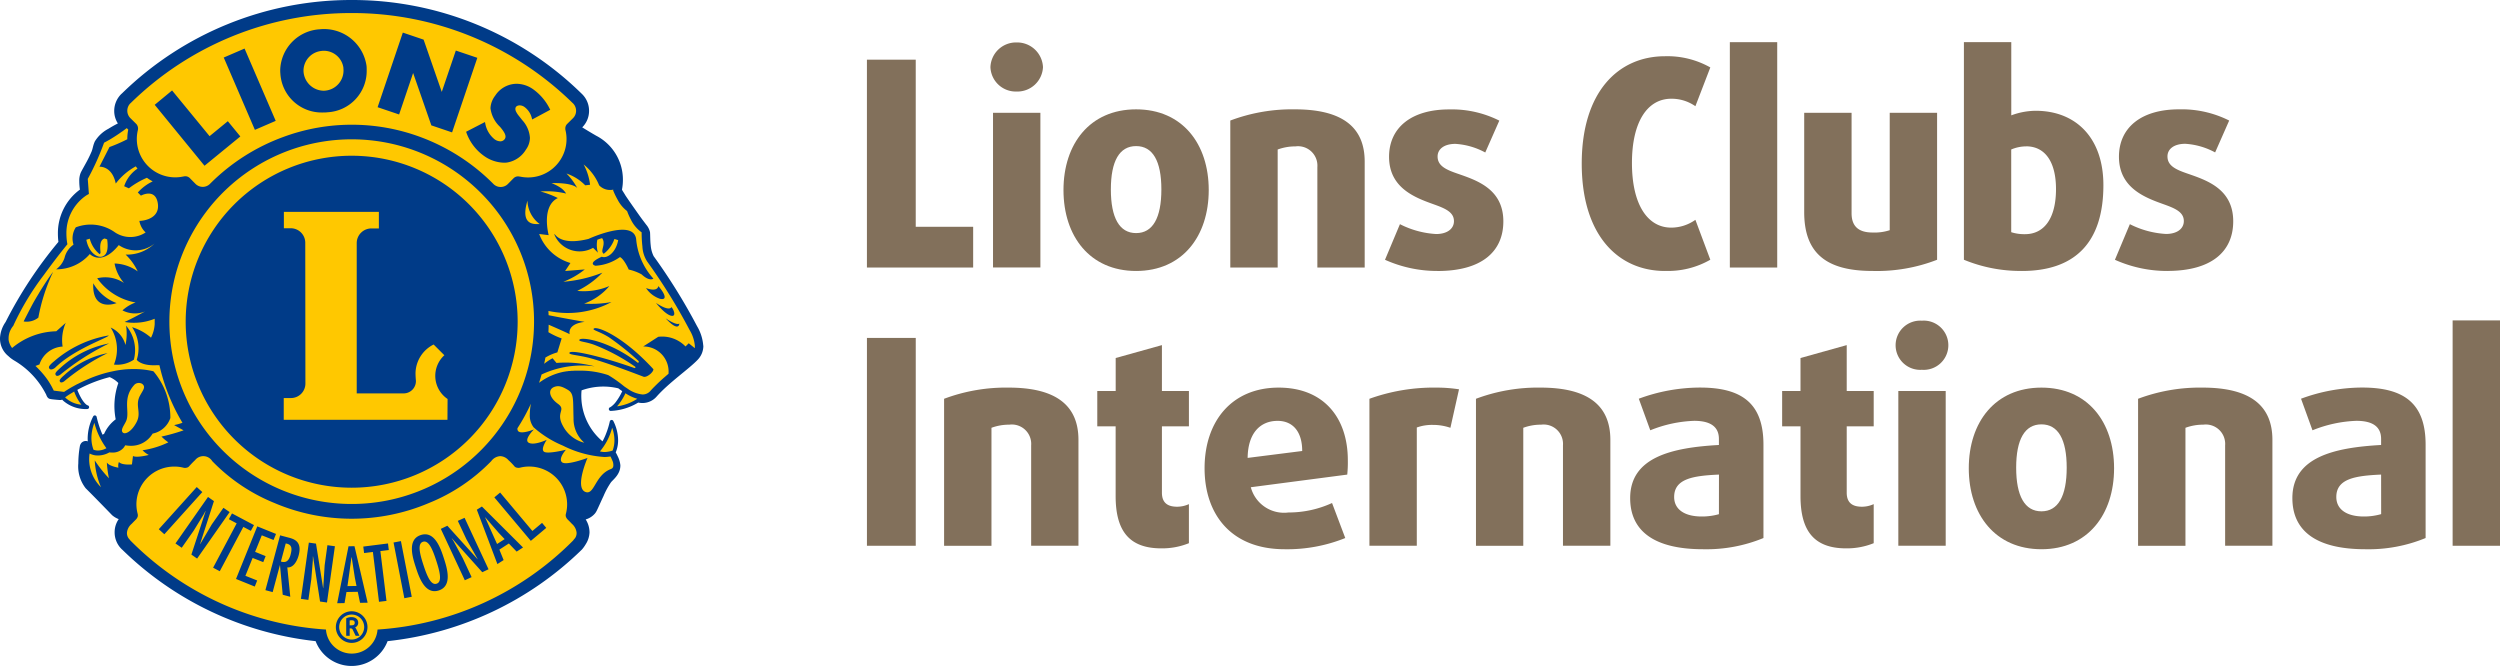 <svg data-name="그룹 128" xmlns="http://www.w3.org/2000/svg" width="160" height="42.625"><defs><clipPath id="a"><path data-name="사각형 131" fill="none" d="M0 0h160v42.625H0z"/></clipPath></defs><g data-name="그룹 127" clip-path="url(#a)"><path data-name="패스 230" d="M44.9 22.122a2.568 2.568 0 00-.333-1.1l-.051-.1-.051-.1a37.267 37.267 0 00-2.713-4.36l-.007-.007v-.007a1.992 1.992 0 01-.2-.724c-.041-.335-.028-.671-.046-.851a.969.969 0 00-.22-.423c-.113-.155-.257-.333-.4-.539-.213-.3-.439-.622-.62-.881l-.229-.333a1.752 1.752 0 01-.1-.162c-.083-.146-.164-.247-.2-.326a.166.166 0 01-.016-.033l-.014-.033.007-.034a2.96 2.96 0 00.06-.608v-.037a3.057 3.057 0 00-1.655-2.687c-.333-.192-.629-.37-.9-.536l-.12-.076.1-.1a1.356 1.356 0 00.4-.96V7.09a1.379 1.379 0 00-.419-.994l-.05-.046A20.852 20.852 0 0022.517.113h-.021A20.875 20.875 0 007.869 6.07l-.011.009a1.4 1.4 0 00-.435 1.007v.036a1.356 1.356 0 00.218.715l.065.1-.109.058c-.166.085-.386.2-.6.335a2.166 2.166 0 00-.825.765c-.114.262-.107.382-.2.627a6.98 6.98 0 01-.381.781c-.143.266-.275.49-.326.6a1.235 1.235 0 00-.076.49 3.69 3.69 0 00.04.518l.009.067-.056.04a3.336 3.336 0 00-1.359 2.74 3.767 3.767 0 00.033.5v.046l-.03.037a27.1 27.1 0 00-3.363 5.1c-.037.1-.12.2-.2.358a1.4 1.4 0 00-.153.627v.044a1.334 1.334 0 00.478 1.013l.134.118.023.021.063.044a2.8 2.8 0 00.173.115 5.362 5.362 0 012.085 2.251l.016.039a.3.3 0 00.076.114.151.151 0 00.056.027 1.2 1.2 0 00.15.025c.172.021.414.04.469.044h.03a.571.571 0 00.07-.019l.072-.028.05.058a.5.5 0 00.051.053 2.072 2.072 0 001.471.509h.007v-.007l-.125-.069a2.261 2.261 0 01-.613-.992l-.037-.092.088-.046a9.01 9.01 0 012.1-.823l.039-.009.037.019a1.824 1.824 0 01.59.4l.044.051-.025.063a3.451 3.451 0 00-.123.416 4.551 4.551 0 00-.125 1.043 3.646 3.646 0 00.085.8l.017.072-.063.044s-.028.021-.078.063-.121.1-.2.18a2.013 2.013 0 00-.427.634l-.014.037-.034.021c-.036.019-.07.04-.1.058l-.107.06-.051-.114a9.228 9.228 0 01-.123-.289 6.026 6.026 0 01-.252-.828l-.009-.046a.007.007 0 00-.007-.007h-.007a3.029 3.029 0 00-.341 1.346 1.885 1.885 0 00.009.2l.014.181-.168-.065a.222.222 0 00-.088-.019.231.231 0 00-.054 0 .258.258 0 00-.173.132.372.372 0 00-.039.1v.007a.133.133 0 000 .017c0 .014-.007.037-.012.065a4.72 4.72 0 00-.032.236 6.073 6.073 0 00-.051.754 2.187 2.187 0 00.442 1.517c.585.586 1.611 1.645 1.679 1.712l.009.009a1.186 1.186 0 00.384.224l.136.049-.083.121a1.375 1.375 0 00-.241.774v.014a1.38 1.38 0 00.419.992l.051.046a20.833 20.833 0 0012.289 5.817l.069.009.023.065a2.353 2.353 0 004.4 0l.023-.065.069-.007a20.869 20.869 0 0012.363-5.828l.009-.009a2.019 2.019 0 00.222-.312 1.416 1.416 0 00.227-.691v-.014a1.485 1.485 0 00-.229-.763l-.081-.125.143-.044a1.088 1.088 0 00.548-.351.786.786 0 00.085-.137c.1-.2.266-.58.439-.953a4.924 4.924 0 01.484-.886c.148-.19.574-.488.583-.985v-.046a1.527 1.527 0 00-.166-.539 2.186 2.186 0 00-.1-.189.26.26 0 00-.021-.035l-.028-.05.021-.045a1.928 1.928 0 00.146-.742 2.643 2.643 0 00-.3-1.175.026.026 0 010 .012c0 .011 0 .028-.009.046-.011.041-.025.1-.044.166a5.129 5.129 0 01-.176.541 3.672 3.672 0 01-.247.536l-.062.111-.1-.074a3.752 3.752 0 01-1.4-3.051c0-.194.014-.312.014-.314l.007-.067.062-.025a3.666 3.666 0 011.372-.25 5.3 5.3 0 011.047.113l.023.007.021.014c.053.039.107.081.162.12l.083.057.078.056-.051.088a3.518 3.518 0 01-.46.758 1.578 1.578 0 01-.278.268.627.627 0 01-.081.051.071.071 0 01-.021.009h-.016.016a3.589 3.589 0 001.7-.516l.039-.025.049.011a.753.753 0 00.141.021h.111a1.086 1.086 0 00.819-.381c.828-.929 2.1-1.792 2.636-2.361a1.167 1.167 0 00.317-.7z" fill="#ffc800"/><path data-name="패스 231" d="M42.965 19.652s-.081.329-.983-.266c0 0 .546.7.945.814s.181-.428.037-.548m-.835-1.339s-.012.4-.782.123a1.728 1.728 0 00.9.689c.56.12.192-.483-.113-.812m-.321-.485a4.3 4.3 0 01-1.1-2.537c-.2-1.321-3.05 0-3.05 0-1.4.349-1.942-.017-2.146-.285 0-.007-.06-.049-.028.028a1.746 1.746 0 002.468.826l.31.31a1.71 1.71 0 01-.037-.828c.065-.023.178-.07.305-.1a.494.494 0 01.095.326c.007.155-.083.363-.083.495a.215.215 0 00.092.18 2.047 2.047 0 00.683-.948c.083.023.164.049.243.074-.155.812-.7 1.163-1.008 1.075l-.044-.014c-.99.451-.4.578-.4.578a2.99 2.99 0 001.565-.557c.275.136.56.8.56.8a3.134 3.134 0 01.823.308c.514.481.754.275.754.275M6.952 21.469a7.172 7.172 0 00-3.492 1.656s-.349.268-.328.391c.046.239.326.086.4.014 1.216-1.2 3.446-1.936 3.422-2.061M29.3 33.335l.548 1.173.719 1.269v.014l-1.936-2.144-.419.2 1.536 3.29.435-.2-.564-1.209-.58-1.073-.125-.2v-.011l1.952 2.178.4-.189-1.533-3.293zM2.51 18.734c-.173.291-.324.539-.474.821-.159.305-.414.793-.523 1.018a1.194 1.194 0 00.941-.245A11.683 11.683 0 013.4 17.4c-.259.324-.648.939-.89 1.33m1.575 5.305s-.282.231-.266.335c.033.2.259.07.317.009A14.137 14.137 0 016.885 22.6a5.709 5.709 0 00-2.8 1.436M16.313 8.311l1.332-.576-1.993-4.627-1.334.575.028.06zm10.127-3.64l1.166 3.353 1.327.449L30.549 3.7l-1.376-.465-.9 2.648-1.162-3.346-1.33-.451-1.614 4.775 1.376.465zM20.654 7.2c.1 0 .2 0 .3-.014a2.649 2.649 0 002.514-2.7c0-.1 0-.2-.014-.3a2.748 2.748 0 00-2.995-2.312 2.694 2.694 0 00-2.525 2.59c0 .076 0 .155.009.236a2.65 2.65 0 002.706 2.5m-.06-3.943a1.054 1.054 0 01.12-.007 1.266 1.266 0 011.268 1.075c0 .049.007.1.007.146A1.289 1.289 0 0120.829 5.8a1.122 1.122 0 01-.118.007 1.314 1.314 0 01-1.286-1.241v-.093a1.278 1.278 0 011.17-1.214m9.255 5.23a3.1 3.1 0 001.13 1.492 2.285 2.285 0 001.283.432 1.534 1.534 0 00.171-.009 1.736 1.736 0 001.225-.828 1.319 1.319 0 00.257-.756 1.856 1.856 0 00-.49-1.128l-.208-.262a1.394 1.394 0 01-.2-.307.394.394 0 01-.034-.153c0-.143.108-.222.277-.227a.541.541 0 01.3.1 1.243 1.243 0 01.477.722l.023.081 1.154-.62-.028-.056a3.4 3.4 0 00-1.064-1.256 1.869 1.869 0 00-1.061-.352 1.649 1.649 0 00-1.371.763 1.407 1.407 0 00-.3.8A1.963 1.963 0 0032 8.115c.134.159.358.43.353.629a.255.255 0 01-.044.146.339.339 0 01-.294.155.659.659 0 01-.354-.125 1.673 1.673 0 01-.606-1.029l-.018-.081-1.205.622zm-16.761 2.119l2.292-1.875-.8-.976-1.168.957-2.4-2.925-1.113.92.044.051zM42.6 20.371c.867.939.879.337.879.337-.2.143-.879-.337-.879-.337m2.409 1.759a2.855 2.855 0 00-.4-1.26 37.175 37.175 0 00-2.777-4.477 1.91 1.91 0 01-.185-.68c-.039-.324-.028-.652-.046-.854a1.1 1.1 0 00-.24-.474c-.116-.157-.257-.335-.4-.536-.213-.3-.439-.62-.62-.881s-.319-.465-.329-.486c-.085-.148-.171-.266-.192-.317 0-.011-.009-.021-.014-.03a3.2 3.2 0 00.06-.632v-.018a3.163 3.163 0 00-1.711-2.8 30.132 30.132 0 01-.893-.535A1.479 1.479 0 0037.7 7.1v-.01a1.5 1.5 0 00-.455-1.077L37.2 5.97A20.968 20.968 0 0022.518 0H22.5A20.992 20.992 0 007.8 5.985L7.78 6a1.518 1.518 0 00-.47 1.085V7.1a1.473 1.473 0 00.234.8 7.76 7.76 0 00-.608.343 2.222 2.222 0 00-.87.814c-.12.277-.114.4-.2.631a7.6 7.6 0 01-.377.768c-.143.263-.273.485-.328.61a1.353 1.353 0 00-.088.534 3.954 3.954 0 00.041.535 3.444 3.444 0 00-1.408 2.828 4.535 4.535 0 00.032.518 27.089 27.089 0 00-3.382 5.131A1.973 1.973 0 000 21.632v.011a1.438 1.438 0 00.516 1.131l.139.123.028.021a2.37 2.37 0 00.243.165 5.284 5.284 0 012.04 2.195c0 .014.011.033.021.056a.4.4 0 00.106.148.219.219 0 00.091.046 1.248 1.248 0 00.171.03c.192.023.481.044.483.044h.042a.458.458 0 00.1-.025.999.999 0 00.055.06 2.188 2.188 0 001.55.541.12.12 0 00.118-.106.122.122 0 00-.1-.132c-.037-.011-.326-.153-.654-.99a8.931 8.931 0 012.07-.814 1.723 1.723 0 01.555.377 4.435 4.435 0 00-.169 2.324 2.367 2.367 0 00-.742.929 1.32 1.32 0 00-.1.056 4.36 4.36 0 01-.118-.282 5.91 5.91 0 01-.259-.858.124.124 0 00-.1-.095.121.121 0 00-.123.065 3.14 3.14 0 00-.352 1.39c0 .074 0 .141.009.205a.391.391 0 00-.132-.025.324.324 0 00-.074.009.371.371 0 00-.252.185.522.522 0 00-.05.131v.007a6.537 6.537 0 00-.1 1.1 2.28 2.28 0 00.471 1.594c.606.6 1.681 1.713 1.684 1.716l.012.012a1.39 1.39 0 00.419.247 1.473 1.473 0 00-.262.837v.014a1.5 1.5 0 00.456 1.076l.049.044a20.968 20.968 0 0012.359 5.84 2.464 2.464 0 004.606 0 20.985 20.985 0 0012.435-5.862l.011-.012a2.257 2.257 0 00.234-.329 1.508 1.508 0 00.243-.749.084.084 0 000-.017 1.543 1.543 0 00-.245-.821 1.223 1.223 0 00.6-.389.992.992 0 00.1-.157c.106-.208.268-.586.444-.957a4.99 4.99 0 01.469-.865c.115-.16.592-.491.606-1.053a.355.355 0 000-.053 1.622 1.622 0 00-.176-.58 1.829 1.829 0 00-.1-.2l-.021-.037a1.987 1.987 0 00.153-.786 2.77 2.77 0 00-.307-1.225.12.12 0 00-.224.028 5.118 5.118 0 01-.227.751 4.053 4.053 0 01-.24.525 3.8 3.8 0 01-1.341-3.263 4.11 4.11 0 012.354-.129 4.066 4.066 0 00.25.18 3.64 3.64 0 01-.444.736 1.5 1.5 0 01-.259.249.662.662 0 01-.065.042.052.052 0 01-.017.007.12.12 0 00.044.231h.009a3.7 3.7 0 001.753-.534 1.354 1.354 0 00.268.028h.014a1.192 1.192 0 00.9-.417c.814-.915 2.084-1.774 2.634-2.361a1.287 1.287 0 00.354-.886v-.007zM8.346 6.612l.033-.03A20.148 20.148 0 0122.5.835h.021a20.15 20.15 0 0114.115 5.746l.034.03a.676.676 0 01.2.478.662.662 0 01-.2.477l-.377.372a.406.406 0 00-.113.294.4.4 0 00.009.092 2.392 2.392 0 01.069.578 2.459 2.459 0 01-2.977 2.4h-.024a.345.345 0 00-.1-.014.408.408 0 00-.294.125l-.336.34a.655.655 0 01-.969 0A12.868 12.868 0 0026.9 8.767a12.643 12.643 0 00-8.771 0 12.814 12.814 0 00-4.669 2.978.655.655 0 01-.485.215.664.664 0 01-.484-.213l-.335-.34-.007-.007a.4.4 0 00-.291-.12.351.351 0 00-.1.014h-.018A2.459 2.459 0 018.756 8.9a2.392 2.392 0 01.069-.578.44.44 0 00-.1-.386l-.377-.372a.668.668 0 010-.955m25.41 6.232a1.919 1.919 0 00.786 1.5c-.282-.007-1.288.153-.786-1.5m.421 7.747a11.669 11.669 0 11-3.418-8.254 11.625 11.625 0 013.418 8.254M5.206 25.9a1.714 1.714 0 01-1.006-.435c-.017-.018-.014-.018-.03-.037l.067-.046a4.073 4.073 0 01.347-.224c.049-.03.1-.063.162-.1a3.034 3.034 0 00.463.842m.832 1.163a4.719 4.719 0 00.77 1.623 1.167 1.167 0 01-.541.148.835.835 0 01-.285-.051 2.1 2.1 0 01-.134-.749 2.737 2.737 0 01.189-.971m1.572 2.5a.679.679 0 00-.034.37s-.606-.1-.74-.335a7.149 7.149 0 00.134 1.011 8.046 8.046 0 01-.909-1.145 5.063 5.063 0 00.4 1.716 2.5 2.5 0 01-.729-2.156 1.183 1.183 0 00.271.1c.041.009.083.016.123.021h.021a.981.981 0 00.116.007A1.518 1.518 0 007 28.953a1.8 1.8 0 00.189.011.912.912 0 00.715-.3 1.028 1.028 0 00.111-.166 2.039 2.039 0 00.363.033 1.585 1.585 0 001.1-.423 1.649 1.649 0 00.291-.358 1.507 1.507 0 001.126-.974l.007-.025v-.028a4.58 4.58 0 00-1.059-2.932l-.033-.033-.044-.009a5.487 5.487 0 00-1.2-.13q-.139 0-.277.007h-.067c-.09.007-.18.011-.268.021-.09.009-.178.021-.266.032a.649.649 0 01-.067.009 9.659 9.659 0 00-.255.044l-.254.053-.063.014c-.083.021-.164.039-.243.06-.081.021-.159.044-.238.067l-.06.019c-.076.023-.15.046-.224.072-.076.025-.15.051-.222.078l-.056.021a4.636 4.636 0 00-.206.081 4.144 4.144 0 00-.2.086l-.049.021-.185.081-.181.085-.065.03-.157.079a.012.012 0 01-.009 0c-.051.028-.1.053-.148.081l-.041.021-.121.067-.014.007c-.261.148-.444.271-.529.326L3.441 25c-.034-.074-.072-.143-.108-.215l-.021-.04a7.948 7.948 0 00-.115-.2l-.021-.034a4.897 4.897 0 00-.12-.185s0-.007-.009-.012c-.041-.062-.088-.123-.131-.182-.009-.009-.017-.021-.025-.03-.044-.06-.091-.115-.137-.171-.007-.007-.011-.014-.016-.018-.046-.056-.095-.109-.141-.162 0 0-.007 0-.009-.009-.049-.053-.1-.1-.148-.155l-.021-.021a5.13 5.13 0 00-.15-.146l.256-.095a1.651 1.651 0 011.482-1.145 2.737 2.737 0 01.2-1.517l-.606.539a4.542 4.542 0 00-2.826 1.07 1.141 1.141 0 01-.2-.4.215.215 0 01-.009-.03c0-.017-.007-.035-.009-.051l-.007-.046v-.037-.083a1.193 1.193 0 01.143-.541 1.386 1.386 0 01.1-.16c.025-.037.041-.051.039-.051l.021-.023.009-.028a17.292 17.292 0 011.964-3.251 43.605 43.605 0 011.447-1.891l.044-.053-.017-.066a3.836 3.836 0 01-.05-.6A2.911 2.911 0 015.393 12.6c.065-.049.115-.083.153-.107l.051-.03.092-.049-.072-.964a16.377 16.377 0 001.044-2.318c.092-.046.18-.095.263-.143.028-.014.053-.03.081-.044.055-.033.111-.065.164-.1l.086-.053L7.4 8.7c.025-.017.051-.033.076-.051.046-.03.09-.058.131-.088l.065-.044c.044-.033.085-.06.127-.09l.043-.027.271-.2.095.095a2.981 2.981 0 00-.06.609v.007a9.989 9.989 0 01-1.142.5l-.641 1.259s.807-.067 1.043 1.077a4.026 4.026 0 011.283-1.1c.035.049.072.1.109.146a2.154 2.154 0 00-.853 1.126l.3.134a5.29 5.29 0 011.156-.675 3.033 3.033 0 00.37.231 2.976 2.976 0 00-.953.712l.2.2s.911-.507 1.077.472-.874 1.144-1.177 1.144a1.314 1.314 0 00.4.74 1.777 1.777 0 01-1.954 0 2.671 2.671 0 00-2.514-.328 1.3 1.3 0 00-.146 1.108 1.439 1.439 0 00-.576.848 1.461 1.461 0 01-.536.731 2.808 2.808 0 002.155-.979s.74.81 1.852-.571a1.9 1.9 0 002.289-.1 2.528 2.528 0 01-1.852.707 3.537 3.537 0 01.775 1.077 2.649 2.649 0 00-1.482-.506 2.647 2.647 0 00.606 1.246 2.163 2.163 0 00-1.716-.3 3.833 3.833 0 002.458 1.549 2.453 2.453 0 00-.841.506 1.729 1.729 0 001.447.067s-.909.5-1.314.673A3.506 3.506 0 009.9 20.4v.345a2.235 2.235 0 01-.236.867 3.286 3.286 0 00-1.212-.673 2.423 2.423 0 01.3 2.088s.252.391 1.246.347h.206a12.538 12.538 0 001.473 3.684 3.631 3.631 0 01-.534.148l.606.335a12.258 12.258 0 01-1.415.4 3.488 3.488 0 00.439.37 5.686 5.686 0 01-1.651.506 1.579 1.579 0 00.4.3s-.774.2-1.011.067l-.067.539s-.675.067-.842-.169m1.02-4.951a.422.422 0 01.472-.04c.259.2.067.384-.139.768-.33.625.111 1.053-.21 1.677s-.724.8-.867.689c-.217-.164.1-.509.208-.784.229-.592-.282-1.443.536-2.31m-1.966-9.327l.039-.014c.067.023.125.046.165.06.09.685-.037 1.015-.329 1.1-.31.088-.853-.263-1.006-1.076.069-.025.143-.046.22-.069a1.881 1.881 0 00.629.987.118.118 0 00.058-.113c-.016-.239-.083-.747.224-.874m30.126 19.184c-.025.033-.083.1-.1.13a19.383 19.383 0 01-12.52 5.7 1.654 1.654 0 01-3.3 0 19.371 19.371 0 01-12.518-5.7 2.285 2.285 0 00-.107-.13.57.57 0 01-.111-.381.852.852 0 01.3-.553c.127-.134.294-.3.294-.3a.543.543 0 00.091-.157.375.375 0 000-.183 2.467 2.467 0 01-.081-.6 2.422 2.422 0 012.419-2.426 2.337 2.337 0 01.6.074.364.364 0 00.181 0 .278.278 0 00.192-.115c.033-.033.206-.227.361-.368a.671.671 0 011.1.06 11.616 11.616 0 003.975 2.678 12.655 12.655 0 009.9 0 11.581 11.581 0 003.984-2.68.764.764 0 01.576-.317.731.731 0 01.523.257 3.848 3.848 0 01.361.368.266.266 0 00.192.115.429.429 0 00.183 0 2.308 2.308 0 01.6-.074 2.421 2.421 0 012.419 2.426 2.357 2.357 0 01-.079.6.336.336 0 000 .183.548.548 0 00.09.157s.181.176.294.3a.868.868 0 01.3.553.569.569 0 01-.111.381m2.386-7.09a2.349 2.349 0 01.148.8 1.852 1.852 0 01-.1.622l-.018.046-.109.033a1.766 1.766 0 01-.414.06 1.3 1.3 0 01-.287-.041 3.825 3.825 0 00.784-1.524m-.525 1.883a2.379 2.379 0 00.414-.035 3.19 3.19 0 01.16.358c.092.391-.076.423-.171.463-.987.4-1.02 1.685-1.6 1.447-.685-.284.143-2.174.143-2.174s-1.339.5-1.622.285.239-.808.239-.808-1.163.292-1.4.127.173-.763.173-.763-.8.379-1.149.189.333-.855.333-.855-.759.317-.995.127a.219.219 0 01-.06-.206 12.17 12.17 0 00.856-1.563v.009c-.009.049-.019.1-.025.15a3.542 3.542 0 00-.042.513 1.235 1.235 0 00.245.839 6.7 6.7 0 001.864 1.166 6.906 6.906 0 002.632.729m-1.26-.913a2.119 2.119 0 01-1.369-1.087c-.481-.883.243-1-.319-1.406s-.664-.932-.2-1.087c.24-.079.442-.04.844.2s.321.643.361 1.81a2.016 2.016 0 00.684 1.568m2.1-2.324a3.329 3.329 0 00.536-.839 2.765 2.765 0 00.759.354 3.111 3.111 0 01-1.3.485m4.988-3.8a.7.7 0 01-.009.074l-.386-.312-.206.205a2.073 2.073 0 00-1.748-.617l-.96.617a1.606 1.606 0 011.619 1.748c-.095.079-.189.162-.285.245-.009.009-.021.017-.03.025-.088.079-.176.157-.262.239l-.023.021a15.096 15.096 0 00-.308.302 4.895 4.895 0 00-.243.257.658.658 0 01-.511.236 1.98 1.98 0 01-.964-.377c-.076-.051-.155-.1-.229-.157a8.048 8.048 0 00-1-.705 5.574 5.574 0 00-1.825-.285h-.324l-.107.007h-.057c-.042 0-.083.007-.125.012h-.04c-.046 0-.092.011-.139.018h-.023c-.051.007-.1.016-.155.025h-.009a3.877 3.877 0 00-1.625.715c.058-.176.111-.353.16-.532a6.084 6.084 0 013.4-.52 7.32 7.32 0 00-2.444-.22l-.252-.3a3.628 3.628 0 00-.539.356c.03-.131.058-.263.081-.4a3.017 3.017 0 01.765-.331l.275-.893a4.8 4.8 0 01-.848-.4c.009-.16.014-.32.016-.479.622.273 1.14.5 1.346.608 0 0-.206-.652.96-.789 0 0-1.076-.182-2.311-.427 0-.091-.007-.183-.011-.273a5.927 5.927 0 004.038-.569 7.117 7.117 0 01-1.751.1A3.8 3.8 0 0039 18.306a4.179 4.179 0 01-2.056.31 5.592 5.592 0 001.61-1.166 8.672 8.672 0 01-2.5.583 5.1 5.1 0 001.372-.789l-1.258.1.34-.513a3.042 3.042 0 01-2-1.855l.608.074s-.5-1.845.585-2.375a5.76 5.76 0 00-1.115-.419 5.253 5.253 0 011.646.132 1.208 1.208 0 00-.347-.365 2.61 2.61 0 00-.59-.3s1.269-.069 1.646.308a3.981 3.981 0 00-.687-.925 3.026 3.026 0 011.2.754l.31-.035a3.613 3.613 0 00-.412-1.3 3.315 3.315 0 01.995 1.337.964.964 0 00.906.273l-.014.044.021.051a4.521 4.521 0 00.259.534 2.193 2.193 0 00.615.745 4.112 4.112 0 00.24.541 2.149 2.149 0 00.691.819v.018a7.645 7.645 0 00.049.888 1.963 1.963 0 00.3.955 36.779 36.779 0 012.722 4.394 2.343 2.343 0 01.335 1.011v.079M22.508 9.967A10.623 10.623 0 1033.13 20.591 10.625 10.625 0 0022.508 9.967m6.129 16.9H18.159v-1.392h.467a.928.928 0 00.92-.937l-.009-9a.93.93 0 00-.93-.93h-.439v-1.05h6.08v1.062h-.486a.94.94 0 00-.932.939v9.618h3.036a.787.787 0 00.752-.821 5.5 5.5 0 01-.025-.451 2.09 2.09 0 011.159-1.857l.687.687a1.787 1.787 0 00.206 2.8zm-24.793-3.3s-.317.255-.3.37c.039.224.291.076.356.009a15.811 15.811 0 013.083-1.968 6.406 6.406 0 00-3.141 1.588m30.231 10.417l-2.065-2.46-.37.31 2.335 2.782.987-.83-.268-.321zm-11.768.98l-.726 3.644.472-.009.123-.71.722-.012.148.705.485-.009-.842-3.617zm.511 2.539l-.578.009.257-1.848h.011l.206 1.318zm2.016-2.721l-1.582.2.051.414.564-.069.391 3.189.479-.057-.391-3.189.539-.067zm-2.324 4.341a1.012 1.012 0 101.011 1.013 1.013 1.013 0 00-1.011-1.013m0 1.81a.8.8 0 11.8-.8.8.8 0 01-.8.8m4.424-6.69c-.89.289-.525 1.441-.321 2.066s.585 1.769 1.473 1.48.525-1.441.321-2.066-.585-1.769-1.473-1.48m1.011 3.115c-.361.118-.608-.477-.847-1.209s-.386-1.357-.025-1.475.611.477.849 1.209.386 1.357.023 1.475M5.969 18.128c-.095 1.9 1.494 1.269 1.494 1.269a2.862 2.862 0 01-1.494-1.269m24.548 14.493l1.316 3.479.4-.256-.273-.668.606-.393.5.52.407-.264-2.631-2.622zm.541.488l.871 1.006.368.388-.485.314-.763-1.7zm-5.871 1.611l.691 3.566.474-.092-.693-3.563zm-2.461 5.432a.306.306 0 00.2-.3c0-.21-.162-.354-.43-.356a.739.739 0 00-.321.07l-.018.007v1.119h.222v-.474h.062a.135.135 0 01.139.095l.182.379h.247l-.21-.433a.522.522 0 00-.07-.106m-.256-.13h-.095v-.314a.583.583 0 01.118-.012c.157 0 .2.06.206.16 0 .123-.065.159-.229.166m15.511-18.965c-.016.079.419.176.971.516a17.279 17.279 0 011.9 1.519c.065.046-.009.146-.028.13-1.9-1.478-3.774-1.7-3.753-1.452.009.1.432.1.964.3a12.266 12.266 0 012.613 1.4c.053.035-.009.092-.041.086-2.2-.777-4.2-1.226-4.17-.956.009.114.633.125 1.4.34 1.061.3 2.451.83 3.372 1.179.028-.009.153.034.421-.194.213-.2.183-.3.183-.3-2.072-2.253-3.779-2.828-3.83-2.565m-25.394 10.11l-2.43 2.7.356.321 2.431-2.7zM14.3 32.5l-.745 1.061-.74 1.258h-.011l.888-2.748-.379-.266-2.083 2.976.4.275.765-1.092.638-1.04.113-.211h.014l-.911 2.78.366.256 2.083-2.976zM8.03 22.078a1.694 1.694 0 00-.948-1.115 2.584 2.584 0 01.21 2.37 1.913 1.913 0 001.276-.315 2.42 2.42 0 00-.5-2.178 3.437 3.437 0 01-.037 1.237m12.747 14.1l-.09 1.457-.009.007-.455-2.849-.458-.065-.507 3.6.477.067.187-1.32.1-1.219v-.236l.012-.009.448 2.888.444.062.507-3.6-.479-.067zm-2.294-1.767l-.557-.148-.941 3.508.465.125.461-1.718h.009l.173 1.887.484.13-.19-1.88c.407.033.639-.444.726-.772.236-.882-.289-1.041-.629-1.133m.109 1.1c-.095.354-.275.543-.617.428l.31-1.159.074.019c.356.085.323.377.233.712m-1.746.467l.152-.384-.673-.273.427-1.059.754.3.157-.388-1.2-.485-1.36 3.367 1.2.486.155-.389-.754-.3.462-1.143zm-.793-2l.2-.37-1.408-.747-.2.37.5.266-1.508 2.837.426.227 1.508-2.838z" fill="#003b88"/><path data-name="패스 232" d="M55.483 17.122V3.819h3.124v10.695h3.675v2.608z" fill="#82705b"/><path data-name="패스 233" d="M65.06 5.858a1.622 1.622 0 01-1.672-1.562 1.638 1.638 0 011.672-1.579 1.655 1.655 0 011.691 1.579 1.639 1.639 0 01-1.691 1.562m-1.507 1.36h3.032v9.9h-3.032z" fill="#82705b"/><path data-name="패스 234" d="M72.711 17.342c-2.958 0-4.648-2.222-4.648-5.18s1.691-5.164 4.648-5.164 4.648 2.205 4.648 5.164-1.69 5.18-4.648 5.18m0-7.992c-1.066 0-1.616.955-1.616 2.775s.55 2.793 1.616 2.793 1.617-.973 1.617-2.793-.551-2.775-1.617-2.775" fill="#82705b"/><path data-name="패스 235" d="M84.311 17.123v-6.431a1.24 1.24 0 00-1.4-1.323 3.259 3.259 0 00-1.14.2v7.552h-3.032V7.715a11.2 11.2 0 014.135-.717c3.106 0 4.466 1.195 4.466 3.344v6.78z" fill="#82705b"/><path data-name="패스 236" d="M92.003 17.342a8.175 8.175 0 01-3.363-.716l.956-2.279a5.827 5.827 0 002.317.631c.7 0 1.14-.331 1.14-.826 0-.57-.552-.81-1.268-1.066-1.176-.423-2.885-1.03-2.885-3.051 0-1.854 1.416-3.032 3.841-3.032a6.757 6.757 0 013.215.717l-.9 2.04a4.573 4.573 0 00-1.911-.552c-.716 0-1.139.331-1.139.808 0 .606.551.847 1.286 1.1 1.213.422 2.922.974 2.922 3.051 0 1.947-1.4 3.177-4.207 3.177" fill="#82705b"/><path data-name="패스 237" d="M106.56 17.342c-2.977 0-5.329-2.259-5.329-6.87s2.352-6.873 5.329-6.873a5.585 5.585 0 012.9.717l-.955 2.482a2.65 2.65 0 00-1.543-.479c-1.526 0-2.517 1.471-2.517 4.116s.992 4.133 2.517 4.133a2.665 2.665 0 001.543-.5l.955 2.554a5.438 5.438 0 01-2.9.716" fill="#82705b"/><path data-name="사각형 128" fill="#82705b" d="M110.71 2.699h3.032v14.423h-3.032z"/><path data-name="패스 238" d="M119.842 17.341c-2.9 0-4.373-1.083-4.373-3.766V7.218h3.032v6.43c0 .846.459 1.233 1.341 1.233a3.135 3.135 0 001.1-.148V7.218h3.032v9.407a10.642 10.642 0 01-4.133.716" fill="#82705b"/><path data-name="패스 239" d="M129.401 17.34a9.506 9.506 0 01-3.711-.716V2.698h3.032v4.685a4.552 4.552 0 011.558-.293c2.573 0 4.337 1.727 4.337 4.759 0 3.712-1.855 5.493-5.219 5.493m.275-7.974a2.442 2.442 0 00-.955.2v5.292a2.738 2.738 0 00.882.127c1.25 0 1.984-1.046 1.984-2.884 0-1.746-.7-2.738-1.912-2.738" fill="#82705b"/><path data-name="패스 240" d="M138.718 17.342a8.178 8.178 0 01-3.363-.716l.956-2.279a5.827 5.827 0 002.316.626c.7 0 1.138-.331 1.138-.826 0-.57-.551-.81-1.267-1.066-1.178-.423-2.885-1.03-2.885-3.051 0-1.854 1.414-3.032 3.84-3.032a6.763 6.763 0 013.215.717l-.9 2.04a4.581 4.581 0 00-1.91-.552c-.717 0-1.14.331-1.14.808 0 .606.551.847 1.285 1.1 1.214.422 2.923.974 2.923 3.051 0 1.947-1.4 3.177-4.208 3.177" fill="#82705b"/><path data-name="사각형 129" fill="#82705b" d="M55.484 21.627h3.124v13.302h-3.124z"/><path data-name="패스 241" d="M65.994 34.929v-6.424a1.24 1.24 0 00-1.4-1.326 3.231 3.231 0 00-1.14.2v7.551h-3.032v-9.408a11.254 11.254 0 014.135-.715c3.1 0 4.464 1.194 4.464 3.344v6.778z" fill="#82705b"/><path data-name="패스 242" d="M74.324 35.095c-2.058 0-2.923-1.122-2.923-3.344v-4.465h-1.175v-2.26h1.178v-2.113l2.959-.826v2.939h1.728v2.26h-1.728v4.244c0 .68.4.9.974.9a1.817 1.817 0 00.753-.166v2.5a4.565 4.565 0 01-1.764.331" fill="#82705b"/><path data-name="패스 243" d="M86.224 30.374l-6.172.809a2.2 2.2 0 002.407 1.616 6.676 6.676 0 002.792-.606l.846 2.241a9.914 9.914 0 01-3.878.717c-3.435 0-5.126-2.243-5.126-5.182 0-3.032 1.764-5.162 4.741-5.162 2.884 0 4.427 1.929 4.427 4.648a7.566 7.566 0 01-.037.918m-4.463-3.437c-1.066 0-1.894.735-1.912 2.37l3.492-.442c0-1.249-.606-1.929-1.579-1.929" fill="#82705b"/><path data-name="패스 244" d="M92.826 27.379a3.4 3.4 0 00-1.121-.185 2.857 2.857 0 00-1.03.166v7.569h-3.032v-9.407a12.152 12.152 0 014.3-.715 9.232 9.232 0 011.434.109z" fill="#82705b"/><path data-name="패스 245" d="M100.03 34.929v-6.424a1.241 1.241 0 00-1.4-1.326 3.236 3.236 0 00-1.14.2v7.551h-3.028v-9.408a11.257 11.257 0 014.135-.715c3.106 0 4.466 1.194 4.466 3.344v6.778z" fill="#82705b"/><path data-name="패스 246" d="M108.999 35.151c-3.124 0-4.668-1.159-4.668-3.272 0-2.627 2.684-3.233 5.679-3.4v-.387c0-.791-.554-1.159-1.581-1.159a8.214 8.214 0 00-2.811.606l-.735-2.021a11.355 11.355 0 013.916-.714c2.7 0 4.062 1.027 4.062 3.656v5.974a9.577 9.577 0 01-3.858.717m1.011-4.778c-1.637.074-2.868.257-2.868 1.434 0 .807.681 1.249 1.765 1.249a3.978 3.978 0 001.1-.148z" fill="#82705b"/><path data-name="패스 247" d="M118.154 35.095c-2.057 0-2.922-1.122-2.922-3.344v-4.465h-1.175v-2.26h1.175v-2.113l2.958-.826v2.939h1.727v2.26h-1.727v4.244c0 .68.4.9.973.9a1.812 1.812 0 00.754-.166v2.5a4.557 4.557 0 01-1.764.331" fill="#82705b"/><path data-name="패스 248" d="M122.999 23.667a1.575 1.575 0 110-3.143 1.576 1.576 0 110 3.143m-1.506 1.359h3.032v9.9h-3.032z" fill="#82705b"/><path data-name="패스 249" d="M130.652 35.151c-2.958 0-4.65-2.225-4.65-5.182s1.691-5.162 4.65-5.162 4.649 2.2 4.649 5.162-1.69 5.182-4.649 5.182m0-7.992c-1.066 0-1.617.955-1.617 2.773s.551 2.793 1.617 2.793 1.617-.973 1.617-2.793-.552-2.773-1.617-2.773" fill="#82705b"/><path data-name="패스 250" d="M142.408 34.929v-6.424a1.24 1.24 0 00-1.4-1.326 3.232 3.232 0 00-1.139.2v7.551h-3.032v-9.408a11.247 11.247 0 014.133-.715c3.1 0 4.464 1.194 4.464 3.344v6.778z" fill="#82705b"/><path data-name="패스 251" d="M151.379 35.151c-3.123 0-4.667-1.159-4.667-3.272 0-2.627 2.682-3.233 5.679-3.4v-.387c0-.791-.552-1.159-1.581-1.159a8.224 8.224 0 00-2.811.606l-.733-2.021a11.346 11.346 0 013.912-.715c2.7 0 4.061 1.027 4.061 3.656v5.975a9.576 9.576 0 01-3.859.717m1.011-4.778c-1.637.074-2.867.257-2.867 1.434 0 .807.68 1.249 1.765 1.249a3.965 3.965 0 001.105-.152z" fill="#82705b"/><path data-name="사각형 130" fill="#82705b" d="M156.968 20.506H160v14.423h-3.032z"/></g></svg>